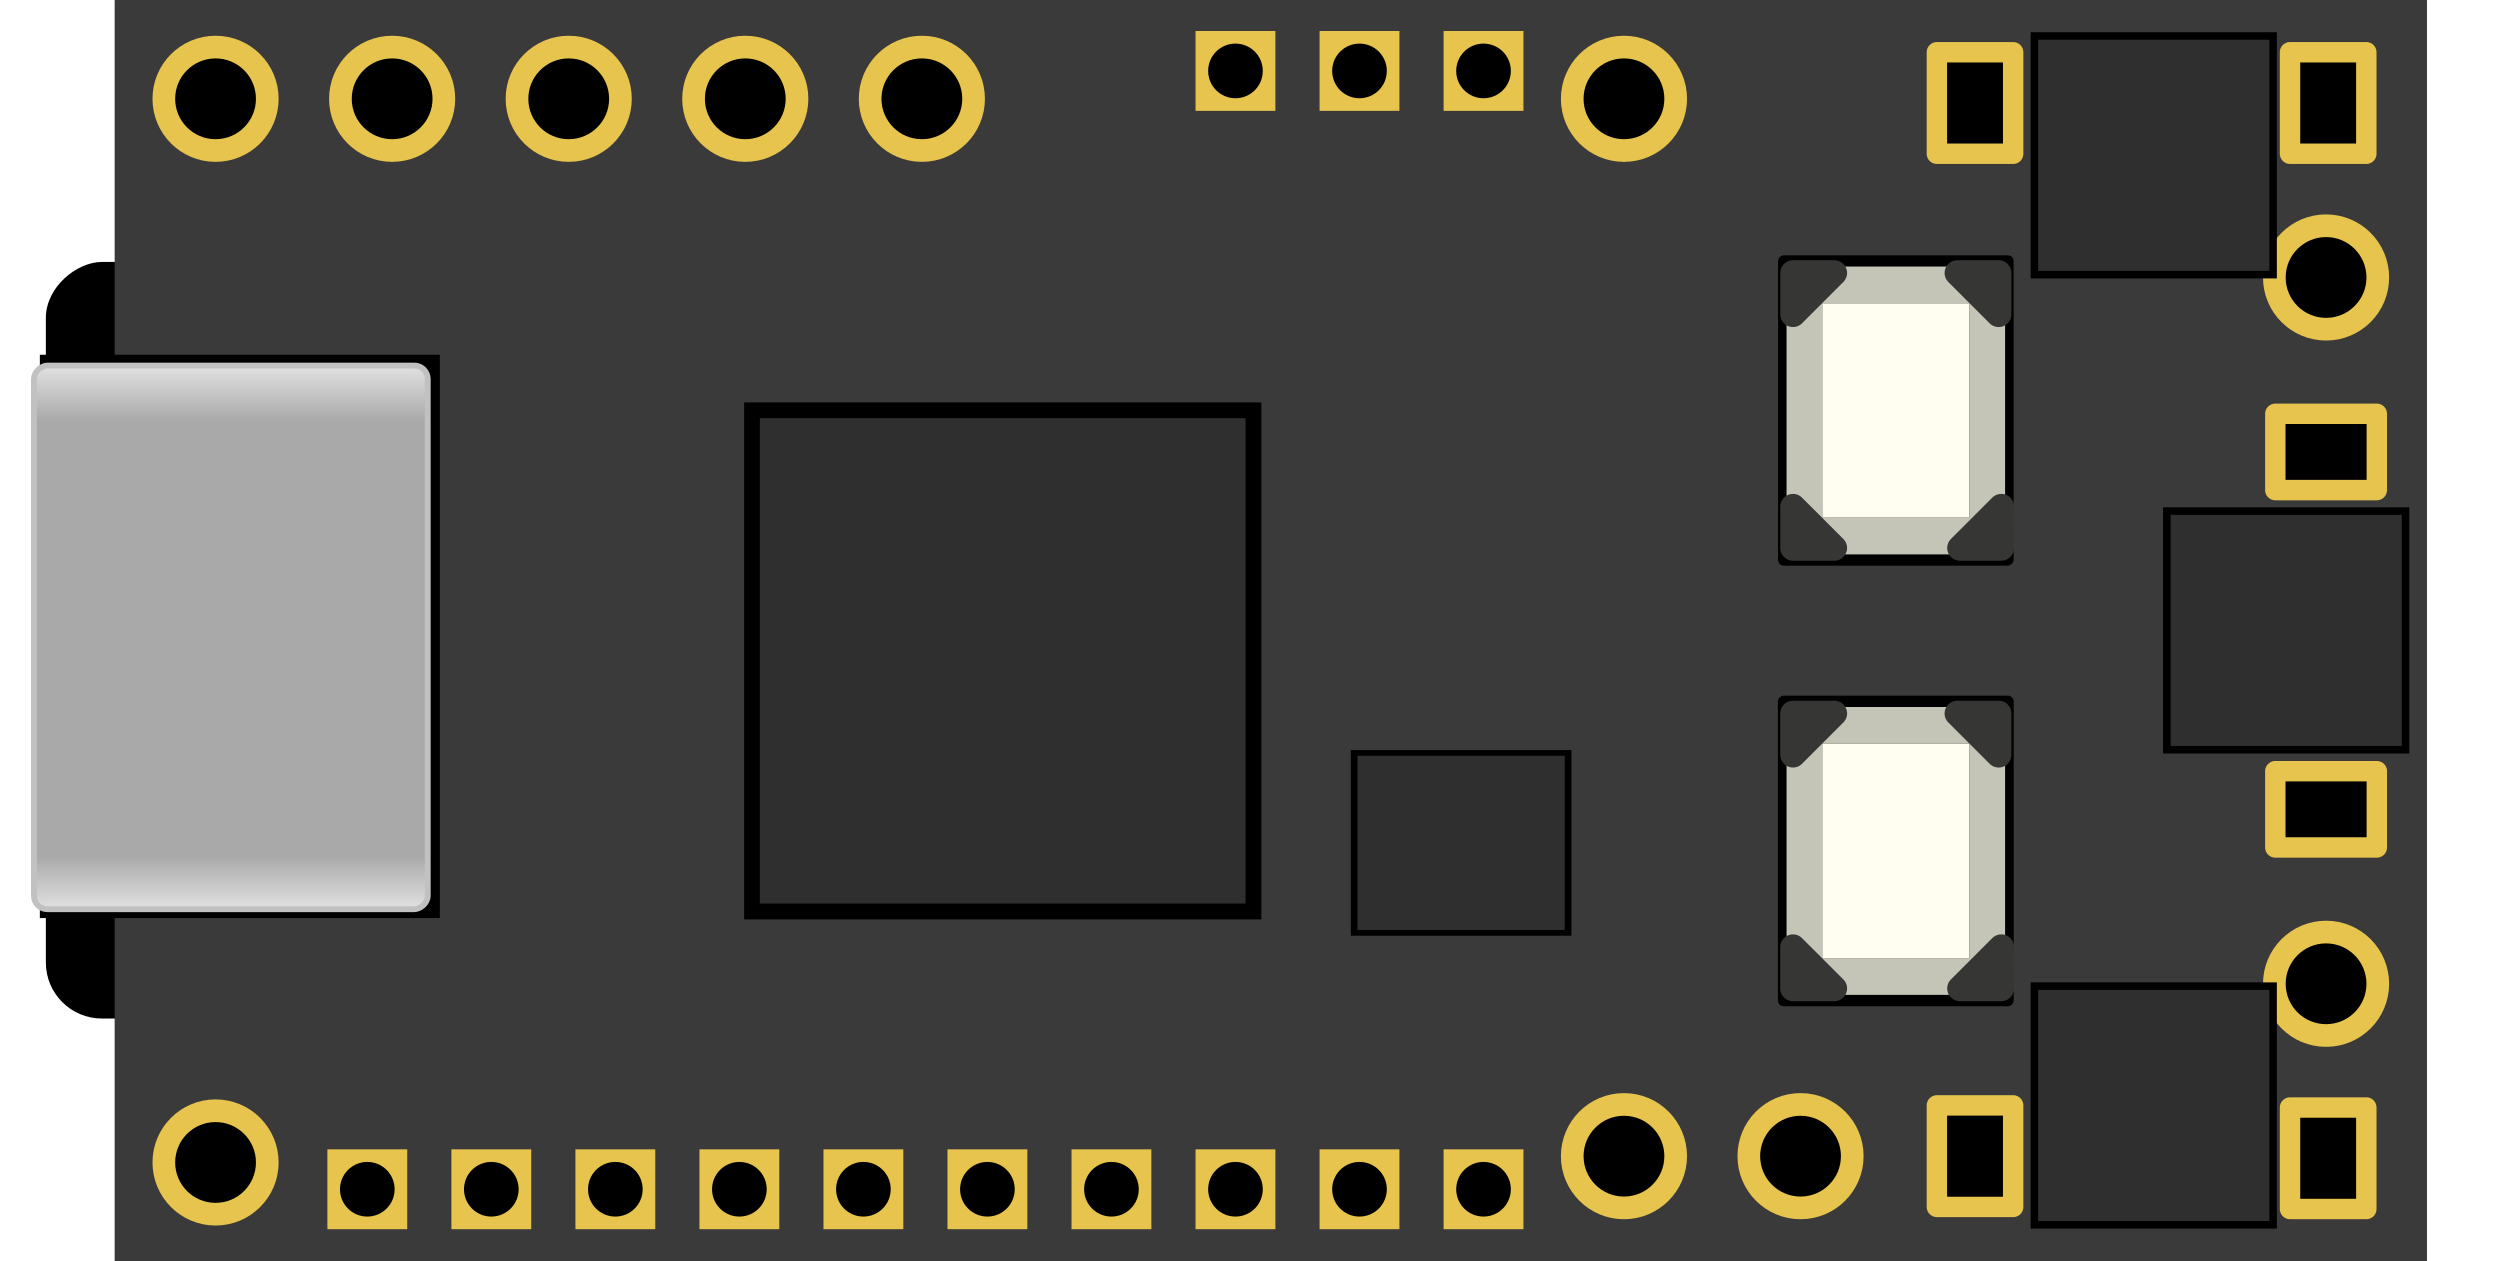 <?xml version="1.0" encoding="UTF-8" standalone="no"?>
<!-- Created with Inkscape (http://www.inkscape.org/) -->

<svg
   width="555"
   height="280"
   viewBox="0 0 185 93.333"
   version="1.1"
   id="svg1"
   xml:space="preserve"
   inkscape:version="1.3.2 (091e20ef0f, 2023-11-25)"
   sodipodi:docname="proffieboardv1.svg"
   inkscape:export-filename="proffieboardv1.png"
   inkscape:export-xdpi="96"
   inkscape:export-ydpi="96"
   xmlns:inkscape="http://www.inkscape.org/namespaces/inkscape"
   xmlns:sodipodi="http://sodipodi.sourceforge.net/DTD/sodipodi-0.dtd"
   xmlns:xlink="http://www.w3.org/1999/xlink"
   xmlns="http://www.w3.org/2000/svg"
   xmlns:svg="http://www.w3.org/2000/svg"><sodipodi:namedview
     id="namedview1"
     pagecolor="#505050"
     bordercolor="#eeeeee"
     borderopacity="1"
     inkscape:showpageshadow="0"
     inkscape:pageopacity="0"
     inkscape:pagecheckerboard="0"
     inkscape:deskcolor="#505050"
     inkscape:document-units="mm"
     inkscape:zoom="0.70299985"
     inkscape:cx="250.35567"
     inkscape:cy="191.32294"
     inkscape:window-width="1424"
     inkscape:window-height="1053"
     inkscape:window-x="85"
     inkscape:window-y="70"
     inkscape:window-maximized="0"
     inkscape:current-layer="layer1" /><defs
     id="defs1"><linearGradient
       id="linearGradient4"
       inkscape:collect="always"><stop
         style="stop-color:#e1e1e1;stop-opacity:1;"
         offset="0"
         id="stop4" /><stop
         style="stop-color:#a9a9a9;stop-opacity:1;"
         offset="0.103"
         id="stop6" /><stop
         style="stop-color:#a9a9a9;stop-opacity:1;"
         offset="0.903"
         id="stop7" /><stop
         style="stop-color:#e1e1e1;stop-opacity:1;"
         offset="1"
         id="stop5" /></linearGradient><inkscape:path-effect
       effect="powermask"
       id="path-effect4"
       is_visible="true"
       lpeversion="1"
       uri="#mask-powermask-path-effect4"
       invert="false"
       hide_mask="false"
       background="true"
       background_color="#ffffffff" /><mask
       maskUnits="userSpaceOnUse"
       id="mask-powermask-path-effect4" /><mask
       maskUnits="userSpaceOnUse"
       id="mask-powermask-path-effect4-4" /><inkscape:path-effect
       effect="powermask"
       id="path-effect4-4"
       is_visible="true"
       lpeversion="1"
       uri="#mask-powermask-path-effect4-4"
       invert="false"
       hide_mask="false"
       background="true"
       background_color="#ffffffff" /><filter
       id="mask-powermask-path-effect4_inverse-3"
       inkscape:label="filtermask-powermask-path-effect4"
       style="color-interpolation-filters:sRGB"
       height="100"
       width="100"
       x="-50"
       y="-50"><feColorMatrix
         id="mask-powermask-path-effect4_primitive1-0"
         values="1"
         type="saturate"
         result="fbSourceGraphic" /><feColorMatrix
         id="mask-powermask-path-effect4_primitive2-7"
         values="-1 0 0 0 1 0 -1 0 0 1 0 0 -1 0 1 0 0 0 1 0 "
         in="fbSourceGraphic" /></filter><mask
       maskUnits="userSpaceOnUse"
       id="mask-powermask-path-effect4-4-4"><path
         id="mask-powermask-path-effect4-4_box-3"
         style="fill:#ffffff;fill-opacity:1"
         d="m 112.386,156.48 h 8.299 v 8.299 h -8.299 z" /><path
         id="mask-powermask-path-effect4_box-7-1"
         style="fill:#ffffff;fill-opacity:1"
         d="m 112.386,156.48 h 8.299 v 8.299 h -8.299 z" /><circle
         style="opacity:1;fill:#000000;fill-opacity:1;stroke:none;stroke-width:1.535;stroke-linecap:round;stroke-linejoin:round;stroke-dasharray:none;stroke-opacity:1;paint-order:markers fill stroke"
         id="circle4-4-4"
         cx="116.535"
         cy="160.63"
         r="2.11" /></mask><inkscape:path-effect
       effect="powermask"
       id="path-effect4-4-9"
       is_visible="true"
       lpeversion="1"
       uri="#mask-powermask-path-effect4-4-9"
       invert="false"
       hide_mask="false"
       background="true"
       background_color="#ffffffff" /><filter
       id="mask-powermask-path-effect4-4_inverse-2"
       inkscape:label="filtermask-powermask-path-effect4-4"
       style="color-interpolation-filters:sRGB"
       height="100"
       width="100"
       x="-50"
       y="-50"><feColorMatrix
         id="mask-powermask-path-effect4-4_primitive1-0"
         values="1"
         type="saturate"
         result="fbSourceGraphic" /><feColorMatrix
         id="mask-powermask-path-effect4-4_primitive2-6"
         values="-1 0 0 0 1 0 -1 0 0 1 0 0 -1 0 1 0 0 0 1 0 "
         in="fbSourceGraphic" /></filter><mask
       maskUnits="userSpaceOnUse"
       id="mask-powermask-path-effect4-4-9" /><mask
       maskUnits="userSpaceOnUse"
       id="mask-powermask-path-effect4-4-9-6"><path
         id="mask-powermask-path-effect4-4-9_box-4"
         style="fill:#ffffff;fill-opacity:1"
         d="m 112.386,156.48 h 8.299 v 8.299 h -8.299 z" /><path
         id="path4-9"
         style="fill:#ffffff;fill-opacity:1"
         d="m 112.386,156.48 h 8.299 v 8.299 h -8.299 z" /><path
         id="path5-5"
         style="fill:#ffffff;fill-opacity:1"
         d="m 112.386,156.48 h 8.299 v 8.299 h -8.299 z" /><circle
         style="opacity:1;fill:#000000;fill-opacity:1;stroke:none;stroke-width:1.535;stroke-linecap:round;stroke-linejoin:round;stroke-dasharray:none;stroke-opacity:1;paint-order:markers fill stroke"
         id="circle5-0"
         cx="116.535"
         cy="160.63"
         r="2.11" /></mask><inkscape:path-effect
       effect="powermask"
       id="path-effect4-4-9-4"
       is_visible="true"
       lpeversion="1"
       uri="#mask-powermask-path-effect4-4-9-4"
       invert="false"
       hide_mask="false"
       background="true"
       background_color="#ffffffff" /><filter
       id="mask-powermask-path-effect4-4-9_inverse-8"
       inkscape:label="filtermask-powermask-path-effect4-4-9"
       style="color-interpolation-filters:sRGB"
       height="100"
       width="100"
       x="-50"
       y="-50"><feColorMatrix
         id="mask-powermask-path-effect4-4-9_primitive1-7"
         values="1"
         type="saturate"
         result="fbSourceGraphic" /><feColorMatrix
         id="mask-powermask-path-effect4-4-9_primitive2-1"
         values="-1 0 0 0 1 0 -1 0 0 1 0 0 -1 0 1 0 0 0 1 0 "
         in="fbSourceGraphic" /></filter><mask
       maskUnits="userSpaceOnUse"
       id="mask-powermask-path-effect4-4-9-4" /><mask
       maskUnits="userSpaceOnUse"
       id="mask-powermask-path-effect4-4-9-4-2"><path
         id="mask-powermask-path-effect4-4-9-4_box-6"
         style="fill:#ffffff;fill-opacity:1"
         d="m 112.386,156.48 h 8.299 v 8.299 h -8.299 z" /><path
         id="path6-1"
         style="fill:#ffffff;fill-opacity:1"
         d="m 112.386,156.48 h 8.299 v 8.299 h -8.299 z" /><path
         id="path7-0"
         style="fill:#ffffff;fill-opacity:1"
         d="m 112.386,156.48 h 8.299 v 8.299 h -8.299 z" /><path
         id="path8-6"
         style="fill:#ffffff;fill-opacity:1"
         d="m 112.386,156.48 h 8.299 v 8.299 h -8.299 z" /><circle
         style="opacity:1;fill:#000000;fill-opacity:1;stroke:none;stroke-width:1.535;stroke-linecap:round;stroke-linejoin:round;stroke-dasharray:none;stroke-opacity:1;paint-order:markers fill stroke"
         id="circle8-1"
         cx="116.535"
         cy="160.63"
         r="2.11" /></mask><inkscape:path-effect
       effect="powermask"
       id="path-effect4-4-9-4-5"
       is_visible="true"
       lpeversion="1"
       uri="#mask-powermask-path-effect4-4-9-4-5"
       invert="false"
       hide_mask="false"
       background="true"
       background_color="#ffffffff" /><filter
       id="mask-powermask-path-effect4-4-9-4_inverse-9"
       inkscape:label="filtermask-powermask-path-effect4-4-9-4"
       style="color-interpolation-filters:sRGB"
       height="100"
       width="100"
       x="-50"
       y="-50"><feColorMatrix
         id="mask-powermask-path-effect4-4-9-4_primitive1-4"
         values="1"
         type="saturate"
         result="fbSourceGraphic" /><feColorMatrix
         id="mask-powermask-path-effect4-4-9-4_primitive2-9"
         values="-1 0 0 0 1 0 -1 0 0 1 0 0 -1 0 1 0 0 0 1 0 "
         in="fbSourceGraphic" /></filter><mask
       maskUnits="userSpaceOnUse"
       id="mask-powermask-path-effect4-4-9-4-5" /><mask
       maskUnits="userSpaceOnUse"
       id="mask-powermask-path-effect4-4-9-4-5-7"><path
         id="mask-powermask-path-effect4-4-9-4-5_box-1"
         style="fill:#ffffff;fill-opacity:1"
         d="m 112.386,156.48 h 8.299 v 8.299 h -8.299 z" /><path
         id="path9-1"
         style="fill:#ffffff;fill-opacity:1"
         d="m 112.386,156.48 h 8.299 v 8.299 h -8.299 z" /><path
         id="path10-5"
         style="fill:#ffffff;fill-opacity:1"
         d="m 112.386,156.48 h 8.299 v 8.299 h -8.299 z" /><path
         id="path11-9"
         style="fill:#ffffff;fill-opacity:1"
         d="m 112.386,156.48 h 8.299 v 8.299 h -8.299 z" /><path
         id="path12-7"
         style="fill:#ffffff;fill-opacity:1"
         d="m 112.386,156.48 h 8.299 v 8.299 h -8.299 z" /><circle
         style="opacity:1;fill:#000000;fill-opacity:1;stroke:none;stroke-width:1.535;stroke-linecap:round;stroke-linejoin:round;stroke-dasharray:none;stroke-opacity:1;paint-order:markers fill stroke"
         id="circle12-7"
         cx="116.535"
         cy="160.63"
         r="2.11" /></mask><inkscape:path-effect
       effect="powermask"
       id="path-effect4-4-9-4-5-6"
       is_visible="true"
       lpeversion="1"
       uri="#mask-powermask-path-effect4-4-9-4-5-6"
       invert="false"
       hide_mask="false"
       background="true"
       background_color="#ffffffff" /><filter
       id="mask-powermask-path-effect4-4-9-4-5_inverse-7"
       inkscape:label="filtermask-powermask-path-effect4-4-9-4-5"
       style="color-interpolation-filters:sRGB"
       height="100"
       width="100"
       x="-50"
       y="-50"><feColorMatrix
         id="mask-powermask-path-effect4-4-9-4-5_primitive1-3"
         values="1"
         type="saturate"
         result="fbSourceGraphic" /><feColorMatrix
         id="mask-powermask-path-effect4-4-9-4-5_primitive2-6"
         values="-1 0 0 0 1 0 -1 0 0 1 0 0 -1 0 1 0 0 0 1 0 "
         in="fbSourceGraphic" /></filter><mask
       maskUnits="userSpaceOnUse"
       id="mask-powermask-path-effect4-4-9-4-5-6"><path
         id="path13"
         style="fill:#ffffff;fill-opacity:1"
         d="m 112.386,156.48 h 8.299 v 8.299 h -8.299 z" /><path
         id="path14"
         style="fill:#ffffff;fill-opacity:1"
         d="m 112.386,156.48 h 8.299 v 8.299 h -8.299 z" /><path
         id="path15"
         style="fill:#ffffff;fill-opacity:1"
         d="m 112.386,156.48 h 8.299 v 8.299 h -8.299 z" /><path
         id="path16"
         style="fill:#ffffff;fill-opacity:1"
         d="m 112.386,156.48 h 8.299 v 8.299 h -8.299 z" /><path
         id="path17"
         style="fill:#ffffff;fill-opacity:1"
         d="m 112.386,156.48 h 8.299 v 8.299 h -8.299 z" /><circle
         style="opacity:1;fill:#000000;fill-opacity:1;stroke:none;stroke-width:1.535;stroke-linecap:round;stroke-linejoin:round;stroke-dasharray:none;stroke-opacity:1;paint-order:markers fill stroke"
         id="circle17"
         cx="116.535"
         cy="160.63"
         r="2.11" /></mask><mask
       maskUnits="userSpaceOnUse"
       id="mask-powermask-path-effect4-4-9-4-5-6-4"><path
         id="mask-powermask-path-effect4-4-9-4-5-6_box"
         style="fill:#ffffff;fill-opacity:1"
         d="m 112.386,156.48 h 8.299 v 8.299 h -8.299 z" /><path
         id="path13-8"
         style="fill:#ffffff;fill-opacity:1"
         d="m 112.386,156.48 h 8.299 v 8.299 h -8.299 z" /><path
         id="path14-1"
         style="fill:#ffffff;fill-opacity:1"
         d="m 112.386,156.48 h 8.299 v 8.299 h -8.299 z" /><path
         id="path15-2"
         style="fill:#ffffff;fill-opacity:1"
         d="m 112.386,156.48 h 8.299 v 8.299 h -8.299 z" /><path
         id="path16-9"
         style="fill:#ffffff;fill-opacity:1"
         d="m 112.386,156.48 h 8.299 v 8.299 h -8.299 z" /><path
         id="path17-3"
         style="fill:#ffffff;fill-opacity:1"
         d="m 112.386,156.48 h 8.299 v 8.299 h -8.299 z" /><circle
         style="opacity:1;fill:#000000;fill-opacity:1;stroke:none;stroke-width:1.535;stroke-linecap:round;stroke-linejoin:round;stroke-dasharray:none;stroke-opacity:1;paint-order:markers fill stroke"
         id="circle17-9"
         cx="116.535"
         cy="160.63"
         r="2.11" /></mask><inkscape:path-effect
       effect="powermask"
       id="path-effect4-4-9-4-5-6-0"
       is_visible="true"
       lpeversion="1"
       uri="#mask-powermask-path-effect4-4-9-4-5-6-0"
       invert="false"
       hide_mask="false"
       background="true"
       background_color="#ffffffff" /><filter
       id="mask-powermask-path-effect4-4-9-4-5-6_inverse"
       inkscape:label="filtermask-powermask-path-effect4-4-9-4-5-6"
       style="color-interpolation-filters:sRGB"
       height="100"
       width="100"
       x="-50"
       y="-50"><feColorMatrix
         id="mask-powermask-path-effect4-4-9-4-5-6_primitive1"
         values="1"
         type="saturate"
         result="fbSourceGraphic" /><feColorMatrix
         id="mask-powermask-path-effect4-4-9-4-5-6_primitive2"
         values="-1 0 0 0 1 0 -1 0 0 1 0 0 -1 0 1 0 0 0 1 0 "
         in="fbSourceGraphic" /></filter><mask
       maskUnits="userSpaceOnUse"
       id="mask-powermask-path-effect4-4-9-4-5-6-0" /><mask
       maskUnits="userSpaceOnUse"
       id="mask-powermask-path-effect4-4-9-4-5-6-0-0"><path
         id="mask-powermask-path-effect4-4-9-4-5-6-0_box-9"
         style="fill:#ffffff;fill-opacity:1"
         d="m 112.386,156.48 h 8.299 v 8.299 h -8.299 z" /><path
         id="path18-6"
         style="fill:#ffffff;fill-opacity:1"
         d="m 112.386,156.48 h 8.299 v 8.299 h -8.299 z" /><path
         id="path19-3"
         style="fill:#ffffff;fill-opacity:1"
         d="m 112.386,156.48 h 8.299 v 8.299 h -8.299 z" /><path
         id="path20-8"
         style="fill:#ffffff;fill-opacity:1"
         d="m 112.386,156.48 h 8.299 v 8.299 h -8.299 z" /><path
         id="path21-5"
         style="fill:#ffffff;fill-opacity:1"
         d="m 112.386,156.48 h 8.299 v 8.299 h -8.299 z" /><path
         id="path22-6"
         style="fill:#ffffff;fill-opacity:1"
         d="m 112.386,156.48 h 8.299 v 8.299 h -8.299 z" /><path
         id="path23-1"
         style="fill:#ffffff;fill-opacity:1"
         d="m 112.386,156.48 h 8.299 v 8.299 h -8.299 z" /><circle
         style="opacity:1;fill:#000000;fill-opacity:1;stroke:none;stroke-width:1.535;stroke-linecap:round;stroke-linejoin:round;stroke-dasharray:none;stroke-opacity:1;paint-order:markers fill stroke"
         id="circle23-1"
         cx="116.535"
         cy="160.63"
         r="2.11" /></mask><inkscape:path-effect
       effect="powermask"
       id="path-effect4-4-9-4-5-6-0-5"
       is_visible="true"
       lpeversion="1"
       uri="#mask-powermask-path-effect4-4-9-4-5-6-0-5"
       invert="false"
       hide_mask="false"
       background="true"
       background_color="#ffffffff" /><filter
       id="mask-powermask-path-effect4-4-9-4-5-6-0_inverse-9"
       inkscape:label="filtermask-powermask-path-effect4-4-9-4-5-6-0"
       style="color-interpolation-filters:sRGB"
       height="100"
       width="100"
       x="-50"
       y="-50"><feColorMatrix
         id="mask-powermask-path-effect4-4-9-4-5-6-0_primitive1-8"
         values="1"
         type="saturate"
         result="fbSourceGraphic" /><feColorMatrix
         id="mask-powermask-path-effect4-4-9-4-5-6-0_primitive2-4"
         values="-1 0 0 0 1 0 -1 0 0 1 0 0 -1 0 1 0 0 0 1 0 "
         in="fbSourceGraphic" /></filter><mask
       maskUnits="userSpaceOnUse"
       id="mask-powermask-path-effect4-4-9-4-5-6-0-5" /><mask
       maskUnits="userSpaceOnUse"
       id="mask-powermask-path-effect4-4-9-4-5-6-0-5-0"><path
         id="mask-powermask-path-effect4-4-9-4-5-6-0-5_box-4"
         style="fill:#ffffff;fill-opacity:1"
         d="m 112.386,156.48 h 8.299 v 8.299 h -8.299 z" /><path
         id="path24-4"
         style="fill:#ffffff;fill-opacity:1"
         d="m 112.386,156.48 h 8.299 v 8.299 h -8.299 z" /><path
         id="path25-4"
         style="fill:#ffffff;fill-opacity:1"
         d="m 112.386,156.48 h 8.299 v 8.299 h -8.299 z" /><path
         id="path26-4"
         style="fill:#ffffff;fill-opacity:1"
         d="m 112.386,156.48 h 8.299 v 8.299 h -8.299 z" /><path
         id="path27-7"
         style="fill:#ffffff;fill-opacity:1"
         d="m 112.386,156.48 h 8.299 v 8.299 h -8.299 z" /><path
         id="path28-6"
         style="fill:#ffffff;fill-opacity:1"
         d="m 112.386,156.48 h 8.299 v 8.299 h -8.299 z" /><path
         id="path29-3"
         style="fill:#ffffff;fill-opacity:1"
         d="m 112.386,156.48 h 8.299 v 8.299 h -8.299 z" /><path
         id="path30-1"
         style="fill:#ffffff;fill-opacity:1"
         d="m 112.386,156.48 h 8.299 v 8.299 h -8.299 z" /><circle
         style="opacity:1;fill:#000000;fill-opacity:1;stroke:none;stroke-width:1.535;stroke-linecap:round;stroke-linejoin:round;stroke-dasharray:none;stroke-opacity:1;paint-order:markers fill stroke"
         id="circle30-7"
         cx="116.535"
         cy="160.63"
         r="2.11" /></mask><inkscape:path-effect
       effect="powermask"
       id="path-effect4-4-9-4-5-6-0-5-5"
       is_visible="true"
       lpeversion="1"
       uri="#mask-powermask-path-effect4-4-9-4-5-6-0-5-5"
       invert="false"
       hide_mask="false"
       background="true"
       background_color="#ffffffff" /><filter
       id="mask-powermask-path-effect4-4-9-4-5-6-0-5_inverse-9"
       inkscape:label="filtermask-powermask-path-effect4-4-9-4-5-6-0-5"
       style="color-interpolation-filters:sRGB"
       height="100"
       width="100"
       x="-50"
       y="-50"><feColorMatrix
         id="mask-powermask-path-effect4-4-9-4-5-6-0-5_primitive1-6"
         values="1"
         type="saturate"
         result="fbSourceGraphic" /><feColorMatrix
         id="mask-powermask-path-effect4-4-9-4-5-6-0-5_primitive2-2"
         values="-1 0 0 0 1 0 -1 0 0 1 0 0 -1 0 1 0 0 0 1 0 "
         in="fbSourceGraphic" /></filter><mask
       maskUnits="userSpaceOnUse"
       id="mask-powermask-path-effect4-4-9-4-5-6-0-5-5" /><mask
       maskUnits="userSpaceOnUse"
       id="mask-powermask-path-effect4-4-9-4-5-6-0-5-5-7"><path
         id="mask-powermask-path-effect4-4-9-4-5-6-0-5-5_box-4"
         style="fill:#ffffff;fill-opacity:1"
         d="m 112.386,156.48 h 8.299 v 8.299 h -8.299 z" /><path
         id="path31-1"
         style="fill:#ffffff;fill-opacity:1"
         d="m 112.386,156.48 h 8.299 v 8.299 h -8.299 z" /><path
         id="path32-8"
         style="fill:#ffffff;fill-opacity:1"
         d="m 112.386,156.48 h 8.299 v 8.299 h -8.299 z" /><path
         id="path33-5"
         style="fill:#ffffff;fill-opacity:1"
         d="m 112.386,156.48 h 8.299 v 8.299 h -8.299 z" /><path
         id="path34-9"
         style="fill:#ffffff;fill-opacity:1"
         d="m 112.386,156.48 h 8.299 v 8.299 h -8.299 z" /><path
         id="path35-7"
         style="fill:#ffffff;fill-opacity:1"
         d="m 112.386,156.48 h 8.299 v 8.299 h -8.299 z" /><path
         id="path36-5"
         style="fill:#ffffff;fill-opacity:1"
         d="m 112.386,156.48 h 8.299 v 8.299 h -8.299 z" /><path
         id="path37-3"
         style="fill:#ffffff;fill-opacity:1"
         d="m 112.386,156.48 h 8.299 v 8.299 h -8.299 z" /><path
         id="path38-8"
         style="fill:#ffffff;fill-opacity:1"
         d="m 112.386,156.48 h 8.299 v 8.299 h -8.299 z" /><circle
         style="opacity:1;fill:#000000;fill-opacity:1;stroke:none;stroke-width:1.535;stroke-linecap:round;stroke-linejoin:round;stroke-dasharray:none;stroke-opacity:1;paint-order:markers fill stroke"
         id="circle38-8"
         cx="116.535"
         cy="160.63"
         r="2.11" /></mask><inkscape:path-effect
       effect="powermask"
       id="path-effect4-4-9-4-5-6-0-5-5-3"
       is_visible="true"
       lpeversion="1"
       uri="#mask-powermask-path-effect4-4-9-4-5-6-0-5-5-3"
       invert="false"
       hide_mask="false"
       background="true"
       background_color="#ffffffff" /><filter
       id="mask-powermask-path-effect4-4-9-4-5-6-0-5-5_inverse-1"
       inkscape:label="filtermask-powermask-path-effect4-4-9-4-5-6-0-5-5"
       style="color-interpolation-filters:sRGB"
       height="100"
       width="100"
       x="-50"
       y="-50"><feColorMatrix
         id="mask-powermask-path-effect4-4-9-4-5-6-0-5-5_primitive1-8"
         values="1"
         type="saturate"
         result="fbSourceGraphic" /><feColorMatrix
         id="mask-powermask-path-effect4-4-9-4-5-6-0-5-5_primitive2-9"
         values="-1 0 0 0 1 0 -1 0 0 1 0 0 -1 0 1 0 0 0 1 0 "
         in="fbSourceGraphic" /></filter><mask
       maskUnits="userSpaceOnUse"
       id="mask-powermask-path-effect4-4-9-4-5-6-0-5-5-3" /><mask
       maskUnits="userSpaceOnUse"
       id="mask-powermask-path-effect4-4-9-4-5-6-0-5-5-3-3"><path
         id="mask-powermask-path-effect4-4-9-4-5-6-0-5-5-3_box-8"
         style="fill:#ffffff;fill-opacity:1"
         d="m 112.386,156.48 h 8.299 v 8.299 h -8.299 z" /><path
         id="path39-6"
         style="fill:#ffffff;fill-opacity:1"
         d="m 112.386,156.48 h 8.299 v 8.299 h -8.299 z" /><path
         id="path40-0"
         style="fill:#ffffff;fill-opacity:1"
         d="m 112.386,156.48 h 8.299 v 8.299 h -8.299 z" /><path
         id="path41-4"
         style="fill:#ffffff;fill-opacity:1"
         d="m 112.386,156.48 h 8.299 v 8.299 h -8.299 z" /><path
         id="path42-8"
         style="fill:#ffffff;fill-opacity:1"
         d="m 112.386,156.48 h 8.299 v 8.299 h -8.299 z" /><path
         id="path43-8"
         style="fill:#ffffff;fill-opacity:1"
         d="m 112.386,156.48 h 8.299 v 8.299 h -8.299 z" /><path
         id="path44-8"
         style="fill:#ffffff;fill-opacity:1"
         d="m 112.386,156.48 h 8.299 v 8.299 h -8.299 z" /><path
         id="path45-9"
         style="fill:#ffffff;fill-opacity:1"
         d="m 112.386,156.48 h 8.299 v 8.299 h -8.299 z" /><path
         id="path46-7"
         style="fill:#ffffff;fill-opacity:1"
         d="m 112.386,156.48 h 8.299 v 8.299 h -8.299 z" /><path
         id="path47-7"
         style="fill:#ffffff;fill-opacity:1"
         d="m 112.386,156.48 h 8.299 v 8.299 h -8.299 z" /><circle
         style="opacity:1;fill:#000000;fill-opacity:1;stroke:none;stroke-width:1.535;stroke-linecap:round;stroke-linejoin:round;stroke-dasharray:none;stroke-opacity:1;paint-order:markers fill stroke"
         id="circle47-6"
         cx="116.535"
         cy="160.63"
         r="2.11" /></mask><inkscape:path-effect
       effect="powermask"
       id="path-effect4-4-9-4-5-6-0-5-5-3-4"
       is_visible="true"
       lpeversion="1"
       uri="#mask-powermask-path-effect4-4-9-4-5-6-0-5-5-3-4"
       invert="false"
       hide_mask="false"
       background="true"
       background_color="#ffffffff" /><filter
       id="mask-powermask-path-effect4-4-9-4-5-6-0-5-5-3_inverse-3"
       inkscape:label="filtermask-powermask-path-effect4-4-9-4-5-6-0-5-5-3"
       style="color-interpolation-filters:sRGB"
       height="100"
       width="100"
       x="-50"
       y="-50"><feColorMatrix
         id="mask-powermask-path-effect4-4-9-4-5-6-0-5-5-3_primitive1-0"
         values="1"
         type="saturate"
         result="fbSourceGraphic" /><feColorMatrix
         id="mask-powermask-path-effect4-4-9-4-5-6-0-5-5-3_primitive2-3"
         values="-1 0 0 0 1 0 -1 0 0 1 0 0 -1 0 1 0 0 0 1 0 "
         in="fbSourceGraphic" /></filter><mask
       maskUnits="userSpaceOnUse"
       id="mask-powermask-path-effect4-4-9-4-5-6-0-5-5-3-4-4" /><inkscape:path-effect
       effect="powermask"
       id="path-effect4-4-9-4-5-6-0-5-5-3-4-4"
       is_visible="true"
       lpeversion="1"
       uri="#mask-powermask-path-effect4-4-9-4-5-6-0-5-5-3-4-4"
       invert="false"
       hide_mask="false"
       background="true"
       background_color="#ffffffff" /><filter
       id="mask-powermask-path-effect4-4-9-4-5-6-0-5-5-3-4_inverse-8"
       inkscape:label="filtermask-powermask-path-effect4-4-9-4-5-6-0-5-5-3-4"
       style="color-interpolation-filters:sRGB"
       height="100"
       width="100"
       x="-50"
       y="-50"><feColorMatrix
         id="mask-powermask-path-effect4-4-9-4-5-6-0-5-5-3-4_primitive1-1"
         values="1"
         type="saturate"
         result="fbSourceGraphic" /><feColorMatrix
         id="mask-powermask-path-effect4-4-9-4-5-6-0-5-5-3-4_primitive2-2"
         values="-1 0 0 0 1 0 -1 0 0 1 0 0 -1 0 1 0 0 0 1 0 "
         in="fbSourceGraphic" /></filter><mask
       maskUnits="userSpaceOnUse"
       id="mask-powermask-path-effect4-4-9-4-5-6-0-5-5-3-4-4-8"><path
         id="mask-powermask-path-effect4-4-9-4-5-6-0-5-5-3-4-4_box-0"
         style="fill:#ffffff;fill-opacity:1"
         d="m 112.386,156.48 h 8.299 v 8.299 h -8.299 z" /><path
         id="mask-powermask-path-effect4-4-9-4-5-6-0-5-5-3-4_box-0-2"
         style="fill:#ffffff;fill-opacity:1"
         d="m 112.386,156.48 h 8.299 v 8.299 h -8.299 z" /><path
         id="path48-5-1"
         style="fill:#ffffff;fill-opacity:1"
         d="m 112.386,156.48 h 8.299 v 8.299 h -8.299 z" /><path
         id="path49-9-0"
         style="fill:#ffffff;fill-opacity:1"
         d="m 112.386,156.48 h 8.299 v 8.299 h -8.299 z" /><path
         id="path50-4-5"
         style="fill:#ffffff;fill-opacity:1"
         d="m 112.386,156.48 h 8.299 v 8.299 h -8.299 z" /><path
         id="path51-6-1"
         style="fill:#ffffff;fill-opacity:1"
         d="m 112.386,156.48 h 8.299 v 8.299 h -8.299 z" /><path
         id="path52-9-1"
         style="fill:#ffffff;fill-opacity:1"
         d="m 112.386,156.48 h 8.299 v 8.299 h -8.299 z" /><path
         id="path53-2-0"
         style="fill:#ffffff;fill-opacity:1"
         d="m 112.386,156.48 h 8.299 v 8.299 h -8.299 z" /><path
         id="path54-2-8"
         style="fill:#ffffff;fill-opacity:1"
         d="m 112.386,156.48 h 8.299 v 8.299 h -8.299 z" /><path
         id="path55-4-5"
         style="fill:#ffffff;fill-opacity:1"
         d="m 112.386,156.48 h 8.299 v 8.299 h -8.299 z" /><path
         id="path56-7-0"
         style="fill:#ffffff;fill-opacity:1"
         d="m 112.386,156.48 h 8.299 v 8.299 h -8.299 z" /><path
         id="path57-7-6"
         style="fill:#ffffff;fill-opacity:1"
         d="m 112.386,156.48 h 8.299 v 8.299 h -8.299 z" /><circle
         style="opacity:1;fill:#000000;fill-opacity:1;stroke:none;stroke-width:1.535;stroke-linecap:round;stroke-linejoin:round;stroke-dasharray:none;stroke-opacity:1;paint-order:markers fill stroke"
         id="circle57-5-4"
         cx="116.535"
         cy="160.63"
         r="2.11" /></mask><inkscape:path-effect
       effect="powermask"
       id="path-effect4-4-9-4-5-6-0-5-5-3-4-4-6"
       is_visible="true"
       lpeversion="1"
       uri="#mask-powermask-path-effect4-4-9-4-5-6-0-5-5-3-4-4-6"
       invert="false"
       hide_mask="false"
       background="true"
       background_color="#ffffffff" /><filter
       id="mask-powermask-path-effect4-4-9-4-5-6-0-5-5-3-4-4_inverse-2"
       inkscape:label="filtermask-powermask-path-effect4-4-9-4-5-6-0-5-5-3-4-4"
       style="color-interpolation-filters:sRGB"
       height="100"
       width="100"
       x="-50"
       y="-50"><feColorMatrix
         id="mask-powermask-path-effect4-4-9-4-5-6-0-5-5-3-4-4_primitive1-5"
         values="1"
         type="saturate"
         result="fbSourceGraphic" /><feColorMatrix
         id="mask-powermask-path-effect4-4-9-4-5-6-0-5-5-3-4-4_primitive2-8"
         values="-1 0 0 0 1 0 -1 0 0 1 0 0 -1 0 1 0 0 0 1 0 "
         in="fbSourceGraphic" /></filter><mask
       maskUnits="userSpaceOnUse"
       id="mask-powermask-path-effect4-4-9-4-5-6-0-5-5-3-4-4-6" /><mask
       maskUnits="userSpaceOnUse"
       id="mask-powermask-path-effect4-4-9-4-5-6-0-5-5-3-4-4-6-7"><path
         id="mask-powermask-path-effect4-4-9-4-5-6-0-5-5-3-4-4-6_box-2"
         style="fill:#ffffff;fill-opacity:1"
         d="m 112.386,156.48 h 8.299 v 8.299 h -8.299 z" /><path
         id="path58-4"
         style="fill:#ffffff;fill-opacity:1"
         d="m 112.386,156.48 h 8.299 v 8.299 h -8.299 z" /><path
         id="path59-0"
         style="fill:#ffffff;fill-opacity:1"
         d="m 112.386,156.48 h 8.299 v 8.299 h -8.299 z" /><path
         id="path60-6"
         style="fill:#ffffff;fill-opacity:1"
         d="m 112.386,156.48 h 8.299 v 8.299 h -8.299 z" /><path
         id="path61-2"
         style="fill:#ffffff;fill-opacity:1"
         d="m 112.386,156.48 h 8.299 v 8.299 h -8.299 z" /><path
         id="path62-9"
         style="fill:#ffffff;fill-opacity:1"
         d="m 112.386,156.48 h 8.299 v 8.299 h -8.299 z" /><path
         id="path63-9"
         style="fill:#ffffff;fill-opacity:1"
         d="m 112.386,156.48 h 8.299 v 8.299 h -8.299 z" /><path
         id="path64-0"
         style="fill:#ffffff;fill-opacity:1"
         d="m 112.386,156.48 h 8.299 v 8.299 h -8.299 z" /><path
         id="path65-8"
         style="fill:#ffffff;fill-opacity:1"
         d="m 112.386,156.48 h 8.299 v 8.299 h -8.299 z" /><path
         id="path66-1"
         style="fill:#ffffff;fill-opacity:1"
         d="m 112.386,156.48 h 8.299 v 8.299 h -8.299 z" /><path
         id="path67-3"
         style="fill:#ffffff;fill-opacity:1"
         d="m 112.386,156.48 h 8.299 v 8.299 h -8.299 z" /><path
         id="path68-1"
         style="fill:#ffffff;fill-opacity:1"
         d="m 112.386,156.48 h 8.299 v 8.299 h -8.299 z" /><path
         id="path69-1"
         style="fill:#ffffff;fill-opacity:1"
         d="m 112.386,156.48 h 8.299 v 8.299 h -8.299 z" /><circle
         style="opacity:1;fill:#000000;fill-opacity:1;stroke:none;stroke-width:1.535;stroke-linecap:round;stroke-linejoin:round;stroke-dasharray:none;stroke-opacity:1;paint-order:markers fill stroke"
         id="circle69-0"
         cx="116.535"
         cy="160.63"
         r="2.11" /></mask><inkscape:path-effect
       effect="powermask"
       id="path-effect4-4-9-4-5-6-0-5-5-3-4-4-6-3"
       is_visible="true"
       lpeversion="1"
       uri="#mask-powermask-path-effect4-4-9-4-5-6-0-5-5-3-4-4-6-3"
       invert="false"
       hide_mask="false"
       background="true"
       background_color="#ffffffff" /><filter
       id="mask-powermask-path-effect4-4-9-4-5-6-0-5-5-3-4-4-6_inverse-4"
       inkscape:label="filtermask-powermask-path-effect4-4-9-4-5-6-0-5-5-3-4-4-6"
       style="color-interpolation-filters:sRGB"
       height="100"
       width="100"
       x="-50"
       y="-50"><feColorMatrix
         id="mask-powermask-path-effect4-4-9-4-5-6-0-5-5-3-4-4-6_primitive1-0"
         values="1"
         type="saturate"
         result="fbSourceGraphic" /><feColorMatrix
         id="mask-powermask-path-effect4-4-9-4-5-6-0-5-5-3-4-4-6_primitive2-3"
         values="-1 0 0 0 1 0 -1 0 0 1 0 0 -1 0 1 0 0 0 1 0 "
         in="fbSourceGraphic" /></filter><mask
       maskUnits="userSpaceOnUse"
       id="mask-powermask-path-effect4-4-9-4-5-6-0-5-5-3-4-4-6-3" /><filter
       id="mask-powermask-path-effect4-4-9-4-5-6-0-5-5-3-4-4-6-7_inverse"
       inkscape:label="filtermask-powermask-path-effect4-4-9-4-5-6-0-5-5-3-4-4-6-7"
       style="color-interpolation-filters:sRGB"
       height="100"
       width="100"
       x="-50"
       y="-50"><feColorMatrix
         id="mask-powermask-path-effect4-4-9-4-5-6-0-5-5-3-4-4-6-7_primitive1"
         values="1"
         type="saturate"
         result="fbSourceGraphic" /><feColorMatrix
         id="mask-powermask-path-effect4-4-9-4-5-6-0-5-5-3-4-4-6-7_primitive2"
         values="-1 0 0 0 1 0 -1 0 0 1 0 0 -1 0 1 0 0 0 1 0 "
         in="fbSourceGraphic" /></filter><mask
       maskUnits="userSpaceOnUse"
       id="mask-powermask-path-effect4-4-9-4-5-6-0-5-5-3-1"><path
         id="mask-powermask-path-effect4-4-9-4-5-6-0-5-5-3_box-3"
         style="fill:#ffffff;fill-opacity:1"
         d="m 112.386,156.48 h 8.299 v 8.299 h -8.299 z" /><path
         id="path39-2"
         style="fill:#ffffff;fill-opacity:1"
         d="m 112.386,156.48 h 8.299 v 8.299 h -8.299 z" /><path
         id="path40-1"
         style="fill:#ffffff;fill-opacity:1"
         d="m 112.386,156.48 h 8.299 v 8.299 h -8.299 z" /><path
         id="path41-5"
         style="fill:#ffffff;fill-opacity:1"
         d="m 112.386,156.48 h 8.299 v 8.299 h -8.299 z" /><path
         id="path42-9"
         style="fill:#ffffff;fill-opacity:1"
         d="m 112.386,156.48 h 8.299 v 8.299 h -8.299 z" /><path
         id="path43-9"
         style="fill:#ffffff;fill-opacity:1"
         d="m 112.386,156.48 h 8.299 v 8.299 h -8.299 z" /><path
         id="path44-1"
         style="fill:#ffffff;fill-opacity:1"
         d="m 112.386,156.48 h 8.299 v 8.299 h -8.299 z" /><path
         id="path45-4"
         style="fill:#ffffff;fill-opacity:1"
         d="m 112.386,156.48 h 8.299 v 8.299 h -8.299 z" /><path
         id="path46-9"
         style="fill:#ffffff;fill-opacity:1"
         d="m 112.386,156.48 h 8.299 v 8.299 h -8.299 z" /><path
         id="path47-1"
         style="fill:#ffffff;fill-opacity:1"
         d="m 112.386,156.48 h 8.299 v 8.299 h -8.299 z" /><circle
         style="opacity:1;fill:#000000;fill-opacity:1;stroke:none;stroke-width:1.535;stroke-linecap:round;stroke-linejoin:round;stroke-dasharray:none;stroke-opacity:1;paint-order:markers fill stroke"
         id="circle47-0"
         cx="116.535"
         cy="160.63"
         r="2.11" /></mask><inkscape:path-effect
       effect="powermask"
       id="path-effect4-4-9-4-5-6-0-5-5-3-7"
       is_visible="true"
       lpeversion="1"
       uri="#mask-powermask-path-effect4-4-9-4-5-6-0-5-5-3-7"
       invert="false"
       hide_mask="false"
       background="true"
       background_color="#ffffffff" /><filter
       id="mask-powermask-path-effect4-4-9-4-5-6-0-5-5-3_inverse-5"
       inkscape:label="filtermask-powermask-path-effect4-4-9-4-5-6-0-5-5-3"
       style="color-interpolation-filters:sRGB"
       height="100"
       width="100"
       x="-50"
       y="-50"><feColorMatrix
         id="mask-powermask-path-effect4-4-9-4-5-6-0-5-5-3_primitive1-8"
         values="1"
         type="saturate"
         result="fbSourceGraphic" /><feColorMatrix
         id="mask-powermask-path-effect4-4-9-4-5-6-0-5-5-3_primitive2-7"
         values="-1 0 0 0 1 0 -1 0 0 1 0 0 -1 0 1 0 0 0 1 0 "
         in="fbSourceGraphic" /></filter><mask
       maskUnits="userSpaceOnUse"
       id="mask-powermask-path-effect4-4-9-4-5-6-0-5-5-3-7" /><filter
       inkscape:collect="always"
       style="color-interpolation-filters:sRGB"
       id="filter1"
       x="-0.097"
       y="-0.097"
       width="1.195"
       height="1.195"><feGaussianBlur
         inkscape:collect="always"
         stdDeviation="0.785"
         id="feGaussianBlur1" /></filter><filter
       inkscape:collect="always"
       style="color-interpolation-filters:sRGB"
       id="filter1-9"
       x="-0.097"
       y="-0.097"
       width="1.195"
       height="1.195"><feGaussianBlur
         inkscape:collect="always"
         stdDeviation="0.785"
         id="feGaussianBlur1-2" /></filter><filter
       inkscape:collect="always"
       style="color-interpolation-filters:sRGB"
       id="filter1-9-1"
       x="-0.097"
       y="-0.097"
       width="1.195"
       height="1.195"><feGaussianBlur
         inkscape:collect="always"
         stdDeviation="0.785"
         id="feGaussianBlur1-2-2" /></filter><filter
       inkscape:collect="always"
       style="color-interpolation-filters:sRGB"
       id="filter1-9-1-1"
       x="-0.097"
       y="-0.097"
       width="1.195"
       height="1.195"><feGaussianBlur
         inkscape:collect="always"
         stdDeviation="0.785"
         id="feGaussianBlur1-2-2-8" /></filter><filter
       inkscape:collect="always"
       style="color-interpolation-filters:sRGB"
       id="filter1-9-1-1-3"
       x="-0.097"
       y="-0.097"
       width="1.195"
       height="1.195"><feGaussianBlur
         inkscape:collect="always"
         stdDeviation="0.785"
         id="feGaussianBlur1-2-2-8-1" /></filter><linearGradient
       inkscape:collect="always"
       xlink:href="#linearGradient4"
       id="linearGradient5"
       x1="28.995"
       y1="174.184"
       x2="72.112"
       y2="174.184"
       gradientUnits="userSpaceOnUse" /><filter
       inkscape:collect="always"
       style="color-interpolation-filters:sRGB"
       id="filter1-9-1-1-3-8"
       x="-0.097"
       y="-0.097"
       width="1.195"
       height="1.195"><feGaussianBlur
         inkscape:collect="always"
         stdDeviation="0.785"
         id="feGaussianBlur1-2-2-8-1-6" /></filter><filter
       inkscape:collect="always"
       style="color-interpolation-filters:sRGB"
       id="filter8"
       x="-0.082"
       y="-0.12"
       width="1.164"
       height="1.24"><feGaussianBlur
         inkscape:collect="always"
         stdDeviation="0.582"
         id="feGaussianBlur8" /></filter><filter
       inkscape:collect="always"
       style="color-interpolation-filters:sRGB"
       id="filter9"
       x="-0.086"
       y="-0.113"
       width="1.171"
       height="1.225"><feGaussianBlur
         inkscape:collect="always"
         stdDeviation="0.814"
         id="feGaussianBlur9" /></filter><filter
       inkscape:collect="always"
       style="color-interpolation-filters:sRGB"
       id="filter9-0"
       x="-0.086"
       y="-0.113"
       width="1.171"
       height="1.225"><feGaussianBlur
         inkscape:collect="always"
         stdDeviation="0.814"
         id="feGaussianBlur9-5" /></filter><filter
       inkscape:collect="always"
       style="color-interpolation-filters:sRGB"
       id="filter8-1"
       x="-0.082"
       y="-0.12"
       width="1.164"
       height="1.24"><feGaussianBlur
         inkscape:collect="always"
         stdDeviation="0.582"
         id="feGaussianBlur8-1" /></filter></defs><g
     inkscape:label="Layer 1"
     inkscape:groupmode="layer"
     id="layer1"><rect
       style="fill:#000000;fill-opacity:1;stroke-width:0.435;stroke-linecap:round;stroke-linejoin:round;paint-order:markers fill stroke"
       id="rect3"
       width="55.987"
       height="11.492"
       x="19.384"
       y="-14.885"
       ry="4.146"
       inkscape:label="SD"
       transform="rotate(90)" /><rect
       style="display:inline;fill:#3a3a3a;fill-opacity:1;stroke-width:0.439;stroke-linecap:round;stroke-linejoin:round;paint-order:markers fill stroke"
       id="rect1"
       width="93.333"
       height="171.111"
       x="-7.1054274e-15"
       y="-179.596"
       rx="0"
       ry="5.19"
       inkscape:label="PCB"
       transform="rotate(90)" /><rect
       style="fill:#000000;fill-opacity:1;stroke:#e7c44d;stroke-width:1.51;stroke-linecap:round;stroke-linejoin:round;stroke-dasharray:none;stroke-opacity:1;paint-order:markers fill stroke"
       id="rect2-6"
       width="7.512"
       height="5.645"
       x="-175.885"
       y="-36.267"
       rx="0"
       ry="2.687"
       inkscape:label="Oval Pad"
       transform="scale(-1)" /><rect
       style="fill:#000000;fill-opacity:1;stroke:#e7c44d;stroke-width:1.51;stroke-linecap:round;stroke-linejoin:round;stroke-dasharray:none;stroke-opacity:1;paint-order:markers fill stroke"
       id="rect2-6-5"
       width="7.512"
       height="5.645"
       x="-175.885"
       y="-62.712"
       rx="0"
       ry="2.687"
       inkscape:label="Oval Pad"
       transform="scale(-1)" /><rect
       style="fill:#000000;fill-opacity:1;stroke:#e7c44d;stroke-width:1.51;stroke-linecap:round;stroke-linejoin:round;stroke-dasharray:none;stroke-opacity:1;paint-order:markers fill stroke"
       id="rect2"
       width="7.512"
       height="5.645"
       x="3.866"
       y="-175.107"
       rx="0"
       ry="2.687"
       inkscape:label="Oval Pad"
       transform="rotate(90)" /><rect
       style="fill:#000000;fill-opacity:1;stroke:#e7c44d;stroke-width:1.51;stroke-linecap:round;stroke-linejoin:round;stroke-dasharray:none;stroke-opacity:1;paint-order:markers fill stroke"
       id="rect2-2"
       width="7.512"
       height="5.645"
       x="81.955"
       y="-175.107"
       rx="0"
       ry="2.687"
       inkscape:label="Oval Pad"
       transform="rotate(90)" /><rect
       style="fill:#000000;fill-opacity:1;stroke:#e7c44d;stroke-width:1.51;stroke-linecap:round;stroke-linejoin:round;stroke-dasharray:none;stroke-opacity:1;paint-order:markers fill stroke"
       id="rect2-2-9"
       width="7.512"
       height="5.645"
       x="81.8"
       y="-148.974"
       rx="0"
       ry="2.687"
       inkscape:label="Oval Pad"
       transform="rotate(90)" /><rect
       style="fill:#000000;fill-opacity:1;stroke:#e7c44d;stroke-width:1.51;stroke-linecap:round;stroke-linejoin:round;stroke-dasharray:none;stroke-opacity:1;paint-order:markers fill stroke"
       id="rect2-2-9-9"
       width="7.512"
       height="5.645"
       x="3.866"
       y="-148.974"
       rx="0"
       ry="2.687"
       inkscape:label="Oval Pad"
       transform="rotate(90)" /><ellipse
       style="fill:#000000;fill-opacity:1;stroke:#e7c44d;stroke-width:1.678;stroke-linecap:round;stroke-linejoin:round;stroke-dasharray:none;stroke-opacity:1;paint-order:markers fill stroke"
       id="path2"
       cx="20.533"
       cy="-172.129"
       rx="3.828"
       ry="3.828"
       inkscape:label="Circle Pad"
       transform="rotate(90)" /><ellipse
       style="fill:#000000;fill-opacity:1;stroke:#e7c44d;stroke-width:1.678;stroke-linecap:round;stroke-linejoin:round;stroke-dasharray:none;stroke-opacity:1;paint-order:markers fill stroke"
       id="path2-0"
       cx="72.8"
       cy="-172.129"
       rx="3.828"
       ry="3.828"
       inkscape:label="Circle Pad"
       transform="rotate(90)" /><ellipse
       style="fill:#000000;fill-opacity:1;stroke:#e7c44d;stroke-width:1.678;stroke-linecap:round;stroke-linejoin:round;stroke-dasharray:none;stroke-opacity:1;paint-order:markers fill stroke"
       id="path2-0-0"
       cx="85.556"
       cy="-133.24"
       rx="3.828"
       ry="3.828"
       inkscape:label="Circle Pad"
       transform="rotate(90)" /><ellipse
       style="fill:#000000;fill-opacity:1;stroke:#e7c44d;stroke-width:1.678;stroke-linecap:round;stroke-linejoin:round;stroke-dasharray:none;stroke-opacity:1;paint-order:markers fill stroke"
       id="path2-0-0-6"
       cx="85.556"
       cy="-120.173"
       rx="3.828"
       ry="3.828"
       inkscape:label="Circle Pad"
       transform="rotate(90)" /><ellipse
       style="fill:#000000;fill-opacity:1;stroke:#e7c44d;stroke-width:1.678;stroke-linecap:round;stroke-linejoin:round;stroke-dasharray:none;stroke-opacity:1;paint-order:markers fill stroke"
       id="path2-0-0-6-1"
       cx="7.311"
       cy="-120.173"
       rx="3.828"
       ry="3.828"
       inkscape:label="Circle Pad"
       transform="rotate(90)" /><ellipse
       style="fill:#000000;fill-opacity:1;stroke:#e7c44d;stroke-width:1.678;stroke-linecap:round;stroke-linejoin:round;stroke-dasharray:none;stroke-opacity:1;paint-order:markers fill stroke"
       id="path2-0-0-6-1-6"
       cx="7.311"
       cy="-68.218"
       rx="3.828"
       ry="3.828"
       inkscape:label="Circle Pad"
       transform="rotate(90)" /><ellipse
       style="fill:#000000;fill-opacity:1;stroke:#e7c44d;stroke-width:1.678;stroke-linecap:round;stroke-linejoin:round;stroke-dasharray:none;stroke-opacity:1;paint-order:markers fill stroke"
       id="path2-0-0-6-1-6-7"
       cx="7.311"
       cy="-55.151"
       rx="3.828"
       ry="3.828"
       inkscape:label="Circle Pad"
       transform="rotate(90)" /><ellipse
       style="fill:#000000;fill-opacity:1;stroke:#e7c44d;stroke-width:1.678;stroke-linecap:round;stroke-linejoin:round;stroke-dasharray:none;stroke-opacity:1;paint-order:markers fill stroke"
       id="path2-0-0-6-1-6-7-0"
       cx="7.311"
       cy="-42.085"
       rx="3.828"
       ry="3.828"
       inkscape:label="Circle Pad"
       transform="rotate(90)" /><ellipse
       style="fill:#000000;fill-opacity:1;stroke:#e7c44d;stroke-width:1.678;stroke-linecap:round;stroke-linejoin:round;stroke-dasharray:none;stroke-opacity:1;paint-order:markers fill stroke"
       id="path2-0-0-6-1-6-7-0-8"
       cx="7.311"
       cy="-29.018"
       rx="3.828"
       ry="3.828"
       inkscape:label="Circle Pad"
       transform="rotate(90)" /><ellipse
       style="fill:#000000;fill-opacity:1;stroke:#e7c44d;stroke-width:1.678;stroke-linecap:round;stroke-linejoin:round;stroke-dasharray:none;stroke-opacity:1;paint-order:markers fill stroke"
       id="path2-0-0-6-1-6-7-0-8-9"
       cx="7.311"
       cy="-15.951"
       rx="3.828"
       ry="3.828"
       inkscape:label="Circle Pad"
       transform="rotate(90)" /><ellipse
       style="fill:#000000;fill-opacity:1;stroke:#e7c44d;stroke-width:1.678;stroke-linecap:round;stroke-linejoin:round;stroke-dasharray:none;stroke-opacity:1;paint-order:markers fill stroke"
       id="path2-0-0-6-1-6-7-0-8-9-6"
       cx="86.022"
       cy="-15.951"
       rx="3.828"
       ry="3.828"
       inkscape:label="Circle Pad"
       transform="rotate(90)" /><g
       id="g1"
       inkscape:label="MOSFET"
       transform="matrix(0,0.933,-0.933,0,179.596,-1.1384277e-6)"><rect
         style="fill:#000000;fill-opacity:1;stroke:none;stroke-width:1.727;stroke-linecap:round;stroke-linejoin:round;stroke-dasharray:none;stroke-opacity:1;paint-order:markers fill stroke;filter:url(#filter1)"
         id="rect82-3"
         width="19.333"
         height="19.333"
         x="40.333"
         y="1.5"
         inkscape:label="Shadow"
         transform="matrix(1.01,0,0,1.01,-0.5,-0.112)" /><rect
         style="opacity:1;fill:#2f2f2f;fill-opacity:1;stroke:none;stroke-width:1.638;stroke-linecap:round;stroke-linejoin:round;stroke-dasharray:none;stroke-opacity:1;paint-order:markers fill stroke"
         id="rect82"
         width="18.333"
         height="18.333"
         x="40.833"
         y="2"
         inkscape:label="MOSFET" /></g><g
       id="g2"
       inkscape:label="MOSFET"
       transform="matrix(0,0.933,-0.933,0,169.796,-35.156)"><rect
         style="fill:#000000;fill-opacity:1;stroke:none;stroke-width:1.727;stroke-linecap:round;stroke-linejoin:round;stroke-dasharray:none;stroke-opacity:1;paint-order:markers fill stroke;filter:url(#filter1-9)"
         id="rect82-3-9"
         width="19.333"
         height="19.333"
         x="40.333"
         y="1.5"
         inkscape:label="Shadow"
         transform="matrix(1.01,0,0,1.01,-0.5,-0.112)" /><rect
         style="opacity:1;fill:#2f2f2f;fill-opacity:1;stroke:none;stroke-width:1.638;stroke-linecap:round;stroke-linejoin:round;stroke-dasharray:none;stroke-opacity:1;paint-order:markers fill stroke"
         id="rect82-7"
         width="18.333"
         height="18.333"
         x="40.833"
         y="2"
         inkscape:label="MOSFET" /></g><g
       id="g2-1"
       inkscape:label="MOSFET"
       transform="matrix(0,0.933,-0.933,0,169.796,35.156)"><rect
         style="fill:#000000;fill-opacity:1;stroke:none;stroke-width:1.727;stroke-linecap:round;stroke-linejoin:round;stroke-dasharray:none;stroke-opacity:1;paint-order:markers fill stroke;filter:url(#filter1-9-1)"
         id="rect82-3-9-9"
         width="19.333"
         height="19.333"
         x="40.333"
         y="1.5"
         inkscape:label="Shadow"
         transform="matrix(1.01,0,0,1.01,-0.5,-0.112)" /><rect
         style="opacity:1;fill:#2f2f2f;fill-opacity:1;stroke:none;stroke-width:1.638;stroke-linecap:round;stroke-linejoin:round;stroke-dasharray:none;stroke-opacity:1;paint-order:markers fill stroke"
         id="rect82-7-4"
         width="18.333"
         height="18.333"
         x="40.833"
         y="2"
         inkscape:label="MOSFET" /></g><g
       id="g2-1-7"
       inkscape:label="MCU"
       transform="matrix(0,0.933,-0.933,0,104.462,-22.089)"><rect
         style="fill:#000000;fill-opacity:1;stroke:none;stroke-width:1.727;stroke-linecap:round;stroke-linejoin:round;stroke-dasharray:none;stroke-opacity:1;paint-order:markers fill stroke;filter:url(#filter1-9-1-1)"
         id="rect82-3-9-9-5"
         width="19.333"
         height="19.333"
         x="40.333"
         y="1.5"
         inkscape:label="Shadow"
         transform="matrix(2.121,0,0,2.122,-29.955,8.735)" /><rect
         style="opacity:1;fill:#2f2f2f;fill-opacity:1;stroke:none;stroke-width:3.441;stroke-linecap:round;stroke-linejoin:round;stroke-dasharray:none;stroke-opacity:1;paint-order:markers fill stroke"
         id="rect82-7-4-3"
         width="38.498"
         height="38.524"
         x="56.841"
         y="13.172"
         inkscape:label="MOSFET" /></g><g
       id="g2-1-7-6"
       inkscape:label="Thingy"
       transform="matrix(0,0.335,-0.398,0,121.031,36.883)"><rect
         style="fill:#000000;fill-opacity:1;stroke:none;stroke-width:1.727;stroke-linecap:round;stroke-linejoin:round;stroke-dasharray:none;stroke-opacity:1;paint-order:markers fill stroke;filter:url(#filter1-9-1-1-3)"
         id="rect82-3-9-9-5-4"
         width="19.333"
         height="19.333"
         x="40.333"
         y="1.5"
         inkscape:label="Shadow"
         transform="matrix(2.121,0,0,2.122,-29.955,8.735)" /><rect
         style="opacity:1;fill:#2f2f2f;fill-opacity:1;stroke:none;stroke-width:3.441;stroke-linecap:round;stroke-linejoin:round;stroke-dasharray:none;stroke-opacity:1;paint-order:markers fill stroke"
         id="rect82-7-4-3-3"
         width="38.498"
         height="38.524"
         x="56.841"
         y="13.172"
         inkscape:label="MOSFET" /></g><g
       id="g94-1"
       inkscape:label="Square Pad"
       transform="matrix(0,0.933,-0.933,0,190.485,-106.556)"><rect
         style="opacity:1;fill:#e7c44d;fill-opacity:1;stroke:none;stroke-width:1.54;stroke-linecap:round;stroke-linejoin:round;stroke-dasharray:none;stroke-opacity:1;paint-order:markers fill stroke"
         id="rect92-15"
         width="6.333"
         height="6.333"
         x="116.667"
         y="83.333" /><circle
         style="opacity:1;fill:#000000;fill-opacity:1;stroke:none;stroke-width:1.719;stroke-linecap:round;stroke-linejoin:round;stroke-dasharray:none;stroke-opacity:1;paint-order:markers fill stroke"
         id="path93-9"
         cx="119.833"
         cy="86.5"
         r="2.167" /></g><g
       id="g94-1-0"
       inkscape:label="Square Pad"
       transform="matrix(0,0.933,-0.933,0,181.307,-106.556)"><rect
         style="opacity:1;fill:#e7c44d;fill-opacity:1;stroke:none;stroke-width:1.54;stroke-linecap:round;stroke-linejoin:round;stroke-dasharray:none;stroke-opacity:1;paint-order:markers fill stroke"
         id="rect92-15-3"
         width="6.333"
         height="6.333"
         x="116.667"
         y="83.333" /><circle
         style="opacity:1;fill:#000000;fill-opacity:1;stroke:none;stroke-width:1.719;stroke-linecap:round;stroke-linejoin:round;stroke-dasharray:none;stroke-opacity:1;paint-order:markers fill stroke"
         id="path93-9-0"
         cx="119.833"
         cy="86.5"
         r="2.167" /></g><g
       id="g94-1-0-7"
       inkscape:label="Square Pad"
       transform="matrix(0,0.933,-0.933,0,172.129,-106.556)"><rect
         style="opacity:1;fill:#e7c44d;fill-opacity:1;stroke:none;stroke-width:1.54;stroke-linecap:round;stroke-linejoin:round;stroke-dasharray:none;stroke-opacity:1;paint-order:markers fill stroke"
         id="rect92-15-3-6"
         width="6.333"
         height="6.333"
         x="116.667"
         y="83.333" /><circle
         style="opacity:1;fill:#000000;fill-opacity:1;stroke:none;stroke-width:1.719;stroke-linecap:round;stroke-linejoin:round;stroke-dasharray:none;stroke-opacity:1;paint-order:markers fill stroke"
         id="path93-9-0-3"
         cx="119.833"
         cy="86.5"
         r="2.167" /></g><g
       id="g94"
       inkscape:label="Square Pad"
       transform="matrix(0,0.933,-0.933,0,190.485,-23.8)"><rect
         style="opacity:1;fill:#e7c44d;fill-opacity:1;stroke:none;stroke-width:1.54;stroke-linecap:round;stroke-linejoin:round;stroke-dasharray:none;stroke-opacity:1;paint-order:markers fill stroke"
         id="rect92"
         width="6.333"
         height="6.333"
         x="116.667"
         y="83.333" /><circle
         style="opacity:1;fill:#000000;fill-opacity:1;stroke:none;stroke-width:1.719;stroke-linecap:round;stroke-linejoin:round;stroke-dasharray:none;stroke-opacity:1;paint-order:markers fill stroke"
         id="path93"
         cx="119.833"
         cy="86.5"
         r="2.167" /></g><g
       id="g94-7"
       inkscape:label="Square Pad"
       transform="matrix(0,0.933,-0.933,0,181.307,-23.8)"
       inkscape:transform-center-x="-0.41812999"
       inkscape:transform-center-y="0.086126225"><rect
         style="opacity:1;fill:#e7c44d;fill-opacity:1;stroke:none;stroke-width:1.54;stroke-linecap:round;stroke-linejoin:round;stroke-dasharray:none;stroke-opacity:1;paint-order:markers fill stroke"
         id="rect92-1"
         width="6.333"
         height="6.333"
         x="116.667"
         y="83.333" /><circle
         style="opacity:1;fill:#000000;fill-opacity:1;stroke:none;stroke-width:1.719;stroke-linecap:round;stroke-linejoin:round;stroke-dasharray:none;stroke-opacity:1;paint-order:markers fill stroke"
         id="path93-7"
         cx="119.833"
         cy="86.5"
         r="2.167" /></g><g
       id="g94-7-6"
       inkscape:label="Square Pad"
       transform="matrix(0,0.933,-0.933,0,172.129,-23.8)"
       inkscape:transform-center-x="-0.41812779"
       inkscape:transform-center-y="0.086126225"><rect
         style="opacity:1;fill:#e7c44d;fill-opacity:1;stroke:none;stroke-width:1.54;stroke-linecap:round;stroke-linejoin:round;stroke-dasharray:none;stroke-opacity:1;paint-order:markers fill stroke"
         id="rect92-1-1"
         width="6.333"
         height="6.333"
         x="116.667"
         y="83.333" /><circle
         style="opacity:1;fill:#000000;fill-opacity:1;stroke:none;stroke-width:1.719;stroke-linecap:round;stroke-linejoin:round;stroke-dasharray:none;stroke-opacity:1;paint-order:markers fill stroke"
         id="path93-7-0"
         cx="119.833"
         cy="86.5"
         r="2.167" /></g><g
       id="g94-4"
       inkscape:label="Square Pad"
       transform="matrix(0,0.933,-0.933,0,162.951,-23.8)"><rect
         style="opacity:1;fill:#e7c44d;fill-opacity:1;stroke:none;stroke-width:1.54;stroke-linecap:round;stroke-linejoin:round;stroke-dasharray:none;stroke-opacity:1;paint-order:markers fill stroke"
         id="rect92-9"
         width="6.333"
         height="6.333"
         x="116.667"
         y="83.333" /><circle
         style="opacity:1;fill:#000000;fill-opacity:1;stroke:none;stroke-width:1.719;stroke-linecap:round;stroke-linejoin:round;stroke-dasharray:none;stroke-opacity:1;paint-order:markers fill stroke"
         id="path93-0"
         cx="119.833"
         cy="86.5"
         r="2.167" /></g><g
       id="g94-7-9"
       inkscape:label="Square Pad"
       transform="matrix(0,0.933,-0.933,0,153.773,-23.8)"
       inkscape:transform-center-x="-0.41813389"
       inkscape:transform-center-y="0.086126225"><rect
         style="opacity:1;fill:#e7c44d;fill-opacity:1;stroke:none;stroke-width:1.54;stroke-linecap:round;stroke-linejoin:round;stroke-dasharray:none;stroke-opacity:1;paint-order:markers fill stroke"
         id="rect92-1-17"
         width="6.333"
         height="6.333"
         x="116.667"
         y="83.333" /><circle
         style="opacity:1;fill:#000000;fill-opacity:1;stroke:none;stroke-width:1.719;stroke-linecap:round;stroke-linejoin:round;stroke-dasharray:none;stroke-opacity:1;paint-order:markers fill stroke"
         id="path93-7-7"
         cx="119.833"
         cy="86.5"
         r="2.167" /></g><g
       id="g94-7-6-1"
       inkscape:label="Square Pad"
       transform="matrix(0,0.933,-0.933,0,144.596,-23.8)"
       inkscape:transform-center-x="-0.41813089"
       inkscape:transform-center-y="0.086126225"><rect
         style="opacity:1;fill:#e7c44d;fill-opacity:1;stroke:none;stroke-width:1.54;stroke-linecap:round;stroke-linejoin:round;stroke-dasharray:none;stroke-opacity:1;paint-order:markers fill stroke"
         id="rect92-1-1-1"
         width="6.333"
         height="6.333"
         x="116.667"
         y="83.333" /><circle
         style="opacity:1;fill:#000000;fill-opacity:1;stroke:none;stroke-width:1.719;stroke-linecap:round;stroke-linejoin:round;stroke-dasharray:none;stroke-opacity:1;paint-order:markers fill stroke"
         id="path93-7-0-5"
         cx="119.833"
         cy="86.5"
         r="2.167" /></g><g
       id="g94-4-7"
       inkscape:label="Square Pad"
       transform="matrix(0,0.933,-0.933,0,135.418,-23.8)"><rect
         style="opacity:1;fill:#e7c44d;fill-opacity:1;stroke:none;stroke-width:1.54;stroke-linecap:round;stroke-linejoin:round;stroke-dasharray:none;stroke-opacity:1;paint-order:markers fill stroke"
         id="rect92-9-3"
         width="6.333"
         height="6.333"
         x="116.667"
         y="83.333" /><circle
         style="opacity:1;fill:#000000;fill-opacity:1;stroke:none;stroke-width:1.719;stroke-linecap:round;stroke-linejoin:round;stroke-dasharray:none;stroke-opacity:1;paint-order:markers fill stroke"
         id="path93-0-6"
         cx="119.833"
         cy="86.5"
         r="2.167" /></g><g
       id="g94-7-9-5"
       inkscape:label="Square Pad"
       transform="matrix(0,0.933,-0.933,0,126.24,-23.8)"
       inkscape:transform-center-x="-0.41812989"
       inkscape:transform-center-y="0.086126225"><rect
         style="opacity:1;fill:#e7c44d;fill-opacity:1;stroke:none;stroke-width:1.54;stroke-linecap:round;stroke-linejoin:round;stroke-dasharray:none;stroke-opacity:1;paint-order:markers fill stroke"
         id="rect92-1-17-6"
         width="6.333"
         height="6.333"
         x="116.667"
         y="83.333" /><circle
         style="opacity:1;fill:#000000;fill-opacity:1;stroke:none;stroke-width:1.719;stroke-linecap:round;stroke-linejoin:round;stroke-dasharray:none;stroke-opacity:1;paint-order:markers fill stroke"
         id="path93-7-7-3"
         cx="119.833"
         cy="86.5"
         r="2.167" /></g><g
       id="g94-7-6-1-9"
       inkscape:label="Square Pad"
       transform="matrix(0,0.933,-0.933,0,117.062,-23.8)"
       inkscape:transform-center-x="-0.41812989"
       inkscape:transform-center-y="0.086126225"><rect
         style="opacity:1;fill:#e7c44d;fill-opacity:1;stroke:none;stroke-width:1.54;stroke-linecap:round;stroke-linejoin:round;stroke-dasharray:none;stroke-opacity:1;paint-order:markers fill stroke"
         id="rect92-1-1-1-4"
         width="6.333"
         height="6.333"
         x="116.667"
         y="83.333" /><circle
         style="opacity:1;fill:#000000;fill-opacity:1;stroke:none;stroke-width:1.719;stroke-linecap:round;stroke-linejoin:round;stroke-dasharray:none;stroke-opacity:1;paint-order:markers fill stroke"
         id="path93-7-0-5-8"
         cx="119.833"
         cy="86.5"
         r="2.167" /></g><g
       id="g94-7-6-1-9-9"
       inkscape:label="Square Pad"
       transform="matrix(0,0.933,-0.933,0,107.885,-23.8)"
       inkscape:transform-center-x="-0.41812989"
       inkscape:transform-center-y="0.086126225"><rect
         style="opacity:1;fill:#e7c44d;fill-opacity:1;stroke:none;stroke-width:1.54;stroke-linecap:round;stroke-linejoin:round;stroke-dasharray:none;stroke-opacity:1;paint-order:markers fill stroke"
         id="rect92-1-1-1-4-0"
         width="6.333"
         height="6.333"
         x="116.667"
         y="83.333" /><circle
         style="opacity:1;fill:#000000;fill-opacity:1;stroke:none;stroke-width:1.719;stroke-linecap:round;stroke-linejoin:round;stroke-dasharray:none;stroke-opacity:1;paint-order:markers fill stroke"
         id="path93-7-0-5-8-8"
         cx="119.833"
         cy="86.5"
         r="2.167" /></g><g
       id="g7"
       inkscape:label="MicroB"
       transform="matrix(0,0.933,-0.933,0,179.596,-1.1384277e-6)"
       style="display:inline"><rect
         style="fill:#000000;fill-opacity:1;stroke:none;stroke-width:1.727;stroke-linecap:round;stroke-linejoin:round;stroke-dasharray:none;stroke-opacity:1;paint-order:markers fill stroke;filter:url(#filter1-9-1-1-3-8)"
         id="rect82-3-9-9-5-4-8"
         width="19.333"
         height="19.333"
         x="40.333"
         y="1.5"
         inkscape:label="Shadow"
         transform="matrix(2.311,0,0,1.641,-65.073,155.146)" /><rect
         style="opacity:1;fill:url(#linearGradient5);fill-opacity:1;stroke:#c1c1c1;stroke-width:0.464;stroke-linecap:round;stroke-linejoin:round;stroke-opacity:1;paint-order:markers fill stroke"
         id="rect4"
         width="43.117"
         height="31.233"
         x="28.995"
         y="158.567"
         ry="1.07"
         inkscape:label="MicroB" /></g><g
       id="g8"
       inkscape:label="Button"
       transform="matrix(0,0.933,-0.933,0,177.922,47.713)"><rect
         style="fill:#000000;fill-opacity:1;stroke:none;stroke-width:0.465;stroke-linecap:round;stroke-linejoin:round;stroke-opacity:1;paint-order:markers fill stroke;filter:url(#filter9)"
         id="rect7-0"
         width="22.833"
         height="17.333"
         x="-30"
         y="31.667"
         ry="0.424"
         inkscape:label="Shadow"
         transform="matrix(1.078,0,0,1.078,1.45,-3.147)" /><rect
         style="opacity:1;fill:#c4c4b7;fill-opacity:1;stroke:none;stroke-width:0.465;stroke-linecap:round;stroke-linejoin:round;stroke-opacity:1;paint-order:markers fill stroke"
         id="rect7"
         width="22.833"
         height="17.333"
         x="-30"
         y="31.667"
         ry="0.424"
         inkscape:label="Base" /><rect
         style="fill:#000000;fill-opacity:1;stroke:none;stroke-width:0.603;stroke-linecap:round;stroke-linejoin:round;stroke-opacity:1;paint-order:markers fill stroke;filter:url(#filter8)"
         id="rect8-7"
         width="17"
         height="11.667"
         x="-27.083"
         y="34.5"
         ry="5.833"
         rx="0"
         inkscape:label="Push Shadow" /><rect
         style="opacity:1;fill:#fffef1;fill-opacity:1;stroke:none;stroke-width:0.603;stroke-linecap:round;stroke-linejoin:round;stroke-opacity:1;paint-order:markers fill stroke"
         id="rect8"
         width="17"
         height="11.667"
         x="-27.083"
         y="34.5"
         ry="5.833"
         rx="0"
         inkscape:label="Push" /><path
         style="opacity:1;fill:#363634;fill-opacity:1;stroke:#363634;stroke-width:2.021;stroke-linecap:round;stroke-linejoin:round;stroke-dasharray:none;stroke-opacity:1;paint-order:markers fill stroke"
         d="m -29.49,32.177 h 3.28 l -3.279,3.279 z"
         id="path8"
         sodipodi:nodetypes="cccc"
         inkscape:label="TopLeftCorner" /><path
         style="fill:#363634;fill-opacity:1;stroke:#363634;stroke-width:2.021;stroke-linecap:round;stroke-linejoin:round;stroke-dasharray:none;stroke-opacity:1;paint-order:markers fill stroke"
         d="m -7.678,31.968 v 3.28 l -3.279,-3.279 z"
         id="path8-3"
         sodipodi:nodetypes="cccc"
         inkscape:label="TopRightCorner" /><path
         style="fill:#363634;fill-opacity:1;stroke:#363634;stroke-width:2.021;stroke-linecap:round;stroke-linejoin:round;stroke-dasharray:none;stroke-opacity:1;paint-order:markers fill stroke"
         d="m -7.676,48.489 h -3.28 l 3.279,-3.279 z"
         id="path8-3-4"
         sodipodi:nodetypes="cccc"
         inkscape:label="BottomRightCorner" /><path
         style="fill:#363634;fill-opacity:1;stroke:#363634;stroke-width:2.021;stroke-linecap:round;stroke-linejoin:round;stroke-dasharray:none;stroke-opacity:1;paint-order:markers fill stroke"
         d="m -29.49,48.49 v -3.28 l 3.279,3.279 z"
         id="path8-3-4-6"
         sodipodi:nodetypes="cccc"
         inkscape:label="BottomLeftCorner" /></g><g
       id="g8-5"
       inkscape:label="Button"
       transform="matrix(0,0.933,-0.933,0,177.922,80.309)"><rect
         style="fill:#000000;fill-opacity:1;stroke:none;stroke-width:0.465;stroke-linecap:round;stroke-linejoin:round;stroke-opacity:1;paint-order:markers fill stroke;filter:url(#filter9-0)"
         id="rect7-0-0"
         width="22.833"
         height="17.333"
         x="-30"
         y="31.667"
         ry="0.424"
         inkscape:label="Shadow"
         transform="matrix(1.079,0,0,1.079,1.468,-3.185)" /><rect
         style="opacity:1;fill:#c4c4b7;fill-opacity:1;stroke:none;stroke-width:0.465;stroke-linecap:round;stroke-linejoin:round;stroke-opacity:1;paint-order:markers fill stroke"
         id="rect7-6"
         width="22.833"
         height="17.333"
         x="-30"
         y="31.667"
         ry="0.424"
         inkscape:label="Base" /><rect
         style="fill:#000000;fill-opacity:1;stroke:none;stroke-width:0.603;stroke-linecap:round;stroke-linejoin:round;stroke-opacity:1;paint-order:markers fill stroke;filter:url(#filter8-1)"
         id="rect8-7-4"
         width="17"
         height="11.667"
         x="-27.083"
         y="34.5"
         ry="5.833"
         rx="0"
         inkscape:label="Push Shadow" /><rect
         style="opacity:1;fill:#fffef1;fill-opacity:1;stroke:none;stroke-width:0.603;stroke-linecap:round;stroke-linejoin:round;stroke-opacity:1;paint-order:markers fill stroke"
         id="rect8-6"
         width="17"
         height="11.667"
         x="-27.083"
         y="34.5"
         ry="5.833"
         rx="0"
         inkscape:label="Push" /><path
         style="opacity:1;fill:#363634;fill-opacity:1;stroke:#363634;stroke-width:2.021;stroke-linecap:round;stroke-linejoin:round;stroke-dasharray:none;stroke-opacity:1;paint-order:markers fill stroke"
         d="m -29.49,32.177 h 3.28 l -3.279,3.279 z"
         id="path8-2"
         sodipodi:nodetypes="cccc"
         inkscape:label="TopLeftCorner" /><path
         style="fill:#363634;fill-opacity:1;stroke:#363634;stroke-width:2.021;stroke-linecap:round;stroke-linejoin:round;stroke-dasharray:none;stroke-opacity:1;paint-order:markers fill stroke"
         d="m -7.678,31.968 v 3.28 l -3.279,-3.279 z"
         id="path8-3-5"
         sodipodi:nodetypes="cccc"
         inkscape:label="TopRightCorner" /><path
         style="fill:#363634;fill-opacity:1;stroke:#363634;stroke-width:2.021;stroke-linecap:round;stroke-linejoin:round;stroke-dasharray:none;stroke-opacity:1;paint-order:markers fill stroke"
         d="m -7.676,48.489 h -3.28 l 3.279,-3.279 z"
         id="path8-3-4-8"
         sodipodi:nodetypes="cccc"
         inkscape:label="BottomRightCorner" /><path
         style="fill:#363634;fill-opacity:1;stroke:#363634;stroke-width:2.021;stroke-linecap:round;stroke-linejoin:round;stroke-dasharray:none;stroke-opacity:1;paint-order:markers fill stroke"
         d="m -29.49,48.49 v -3.28 l 3.279,3.279 z"
         id="path8-3-4-6-6"
         sodipodi:nodetypes="cccc"
         inkscape:label="BottomLeftCorner" /></g></g></svg>
